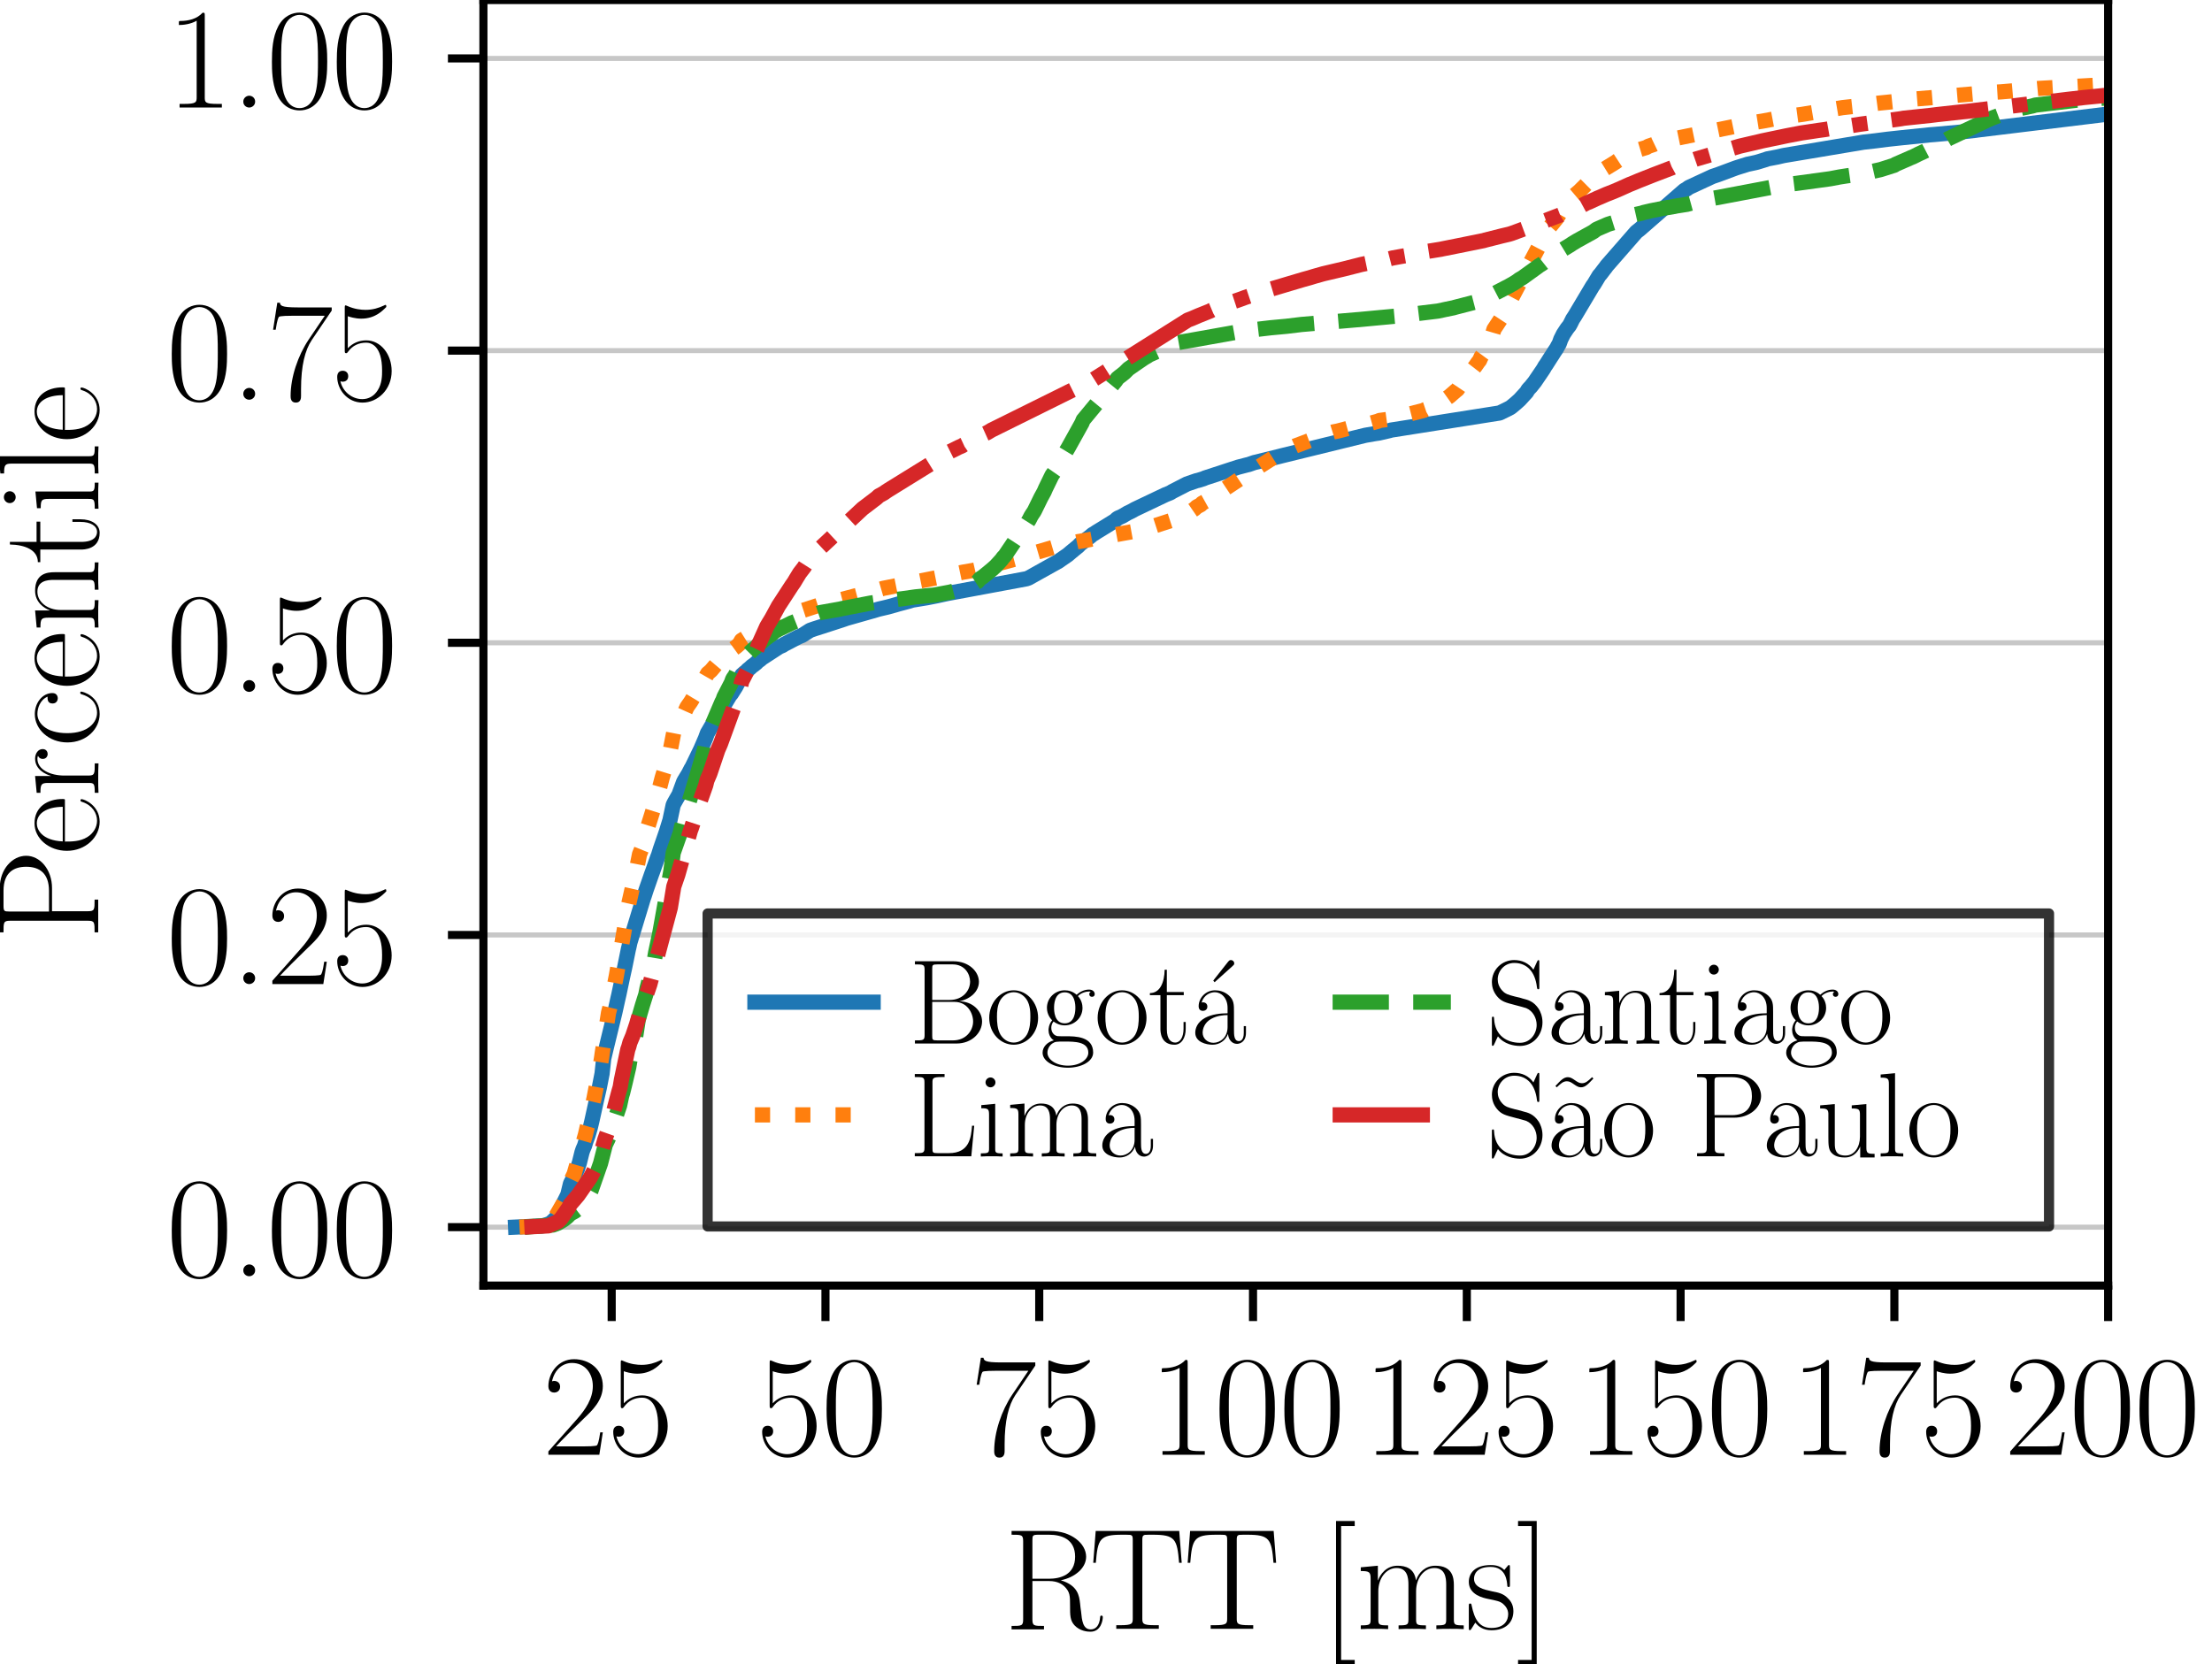 <?xml version="1.0" encoding="utf-8" standalone="no"?>
<!DOCTYPE svg PUBLIC "-//W3C//DTD SVG 1.1//EN"
  "http://www.w3.org/Graphics/SVG/1.1/DTD/svg11.dtd">
<svg xmlns:xlink="http://www.w3.org/1999/xlink" width="218.16pt" height="164.16pt" viewBox="0 0 218.16 164.16" xmlns="http://www.w3.org/2000/svg" version="1.1">
 <defs>
  <style type="text/css">*{stroke-linejoin: round; stroke-linecap: butt}</style>
 </defs>
 <g id="figure_1">
  <g id="patch_1">
   <path d="M 0 164.16 
L 218.16 164.16 
L 218.16 0 
L 0 0 
z
" style="fill: #ffffff"/>
  </g>
  <g id="axes_1">
   <g id="patch_2">
    <path d="M 47.677 126.814 
L 207.917 126.814 
L 207.917 0 
L 47.677 0 
z
" style="fill: #ffffff"/>
   </g>
   <g id="matplotlib.axis_1">
    <g id="xtick_1">
     <g id="line2d_1">
      <defs>
       <path id="m4a2f5cd9c6" d="M 0 0 
L 0 3.5 
" style="stroke: #000000; stroke-width: 0.8"/>
      </defs>
      <g>
       <use xlink:href="#m4a2f5cd9c6" x="60.328" y="126.814" style="stroke: #000000; stroke-width: 0.8"/>
      </g>
     </g>
     <g id="text_1">
      <!-- 25 -->
      <g transform="translate(53.499 143.5) scale(0.14 -0.14)">
       <defs>
        <path id="CMR17-32" d="M 2669 989 
L 2554 989 
C 2490 536 2438 459 2413 420 
C 2381 369 1920 369 1830 369 
L 602 369 
C 832 619 1280 1072 1824 1597 
C 2214 1967 2669 2402 2669 3035 
C 2669 3790 2067 4224 1395 4224 
C 691 4224 262 3604 262 3030 
C 262 2780 448 2748 525 2748 
C 589 2748 781 2787 781 3010 
C 781 3207 614 3264 525 3264 
C 486 3264 448 3258 422 3245 
C 544 3790 915 4058 1306 4058 
C 1862 4058 2227 3617 2227 3035 
C 2227 2479 1901 2000 1536 1584 
L 262 146 
L 262 0 
L 2515 0 
L 2669 989 
z
" transform="scale(0.016)"/>
        <path id="CMR17-35" d="M 730 3692 
C 794 3666 1056 3584 1325 3584 
C 1920 3584 2246 3911 2432 4100 
C 2432 4157 2432 4192 2394 4192 
C 2387 4192 2374 4192 2323 4163 
C 2099 4058 1837 3973 1517 3973 
C 1325 3973 1037 3999 723 4139 
C 653 4171 640 4171 634 4171 
C 602 4171 595 4164 595 4037 
L 595 2203 
C 595 2089 595 2057 659 2057 
C 691 2057 704 2070 736 2114 
C 941 2401 1222 2522 1542 2522 
C 1766 2522 2246 2382 2246 1289 
C 2246 1085 2246 715 2054 421 
C 1894 159 1645 25 1370 25 
C 947 25 518 320 403 814 
C 429 807 480 795 506 795 
C 589 795 749 840 749 1038 
C 749 1210 627 1280 506 1280 
C 358 1280 262 1190 262 1011 
C 262 454 704 -128 1382 -128 
C 2042 -128 2669 440 2669 1264 
C 2669 2030 2170 2624 1549 2624 
C 1222 2624 947 2503 730 2274 
L 730 3692 
z
" transform="scale(0.016)"/>
       </defs>
       <use xlink:href="#CMR17-32" transform="scale(0.996)"/>
       <use xlink:href="#CMR17-35" transform="translate(45.69 0) scale(0.996)"/>
      </g>
     </g>
    </g>
    <g id="xtick_2">
     <g id="line2d_2">
      <g>
       <use xlink:href="#m4a2f5cd9c6" x="81.412" y="126.814" style="stroke: #000000; stroke-width: 0.8"/>
      </g>
     </g>
     <g id="text_2">
      <!-- 50 -->
      <g transform="translate(74.583 143.5) scale(0.14 -0.14)">
       <defs>
        <path id="CMR17-30" d="M 2688 2025 
C 2688 2416 2682 3080 2413 3591 
C 2176 4039 1798 4198 1466 4198 
C 1158 4198 768 4058 525 3597 
C 269 3118 243 2524 243 2025 
C 243 1661 250 1106 448 619 
C 723 -39 1216 -128 1466 -128 
C 1760 -128 2208 -7 2470 600 
C 2662 1042 2688 1559 2688 2025 
z
M 1466 -26 
C 1056 -26 813 325 723 812 
C 653 1188 653 1738 653 2096 
C 653 2588 653 2997 736 3387 
C 858 3929 1216 4096 1466 4096 
C 1728 4096 2067 3923 2189 3400 
C 2272 3036 2278 2607 2278 2096 
C 2278 1680 2278 1169 2202 792 
C 2067 95 1690 -26 1466 -26 
z
" transform="scale(0.016)"/>
       </defs>
       <use xlink:href="#CMR17-35" transform="scale(0.996)"/>
       <use xlink:href="#CMR17-30" transform="translate(45.69 0) scale(0.996)"/>
      </g>
     </g>
    </g>
    <g id="xtick_3">
     <g id="line2d_3">
      <g>
       <use xlink:href="#m4a2f5cd9c6" x="102.496" y="126.814" style="stroke: #000000; stroke-width: 0.8"/>
      </g>
     </g>
     <g id="text_3">
      <!-- 75 -->
      <g transform="translate(95.668 143.5) scale(0.14 -0.14)">
       <defs>
        <path id="CMR17-37" d="M 2886 3941 
L 2886 4081 
L 1382 4081 
C 634 4081 621 4165 595 4288 
L 480 4288 
L 294 3094 
L 410 3094 
C 429 3215 474 3540 550 3661 
C 589 3712 1062 3712 1171 3712 
L 2579 3712 
L 1869 2661 
C 1395 1954 1069 999 1069 165 
C 1069 89 1069 -128 1299 -128 
C 1530 -128 1530 89 1530 171 
L 1530 465 
C 1530 1508 1709 2196 2003 2636 
L 2886 3941 
z
" transform="scale(0.016)"/>
       </defs>
       <use xlink:href="#CMR17-37" transform="scale(0.996)"/>
       <use xlink:href="#CMR17-35" transform="translate(45.69 0) scale(0.996)"/>
      </g>
     </g>
    </g>
    <g id="xtick_4">
     <g id="line2d_4">
      <g>
       <use xlink:href="#m4a2f5cd9c6" x="123.58" y="126.814" style="stroke: #000000; stroke-width: 0.8"/>
      </g>
     </g>
     <g id="text_4">
      <!-- 100 -->
      <g transform="translate(113.338 143.5) scale(0.14 -0.14)">
       <defs>
        <path id="CMR17-31" d="M 1702 4058 
C 1702 4192 1696 4192 1606 4192 
C 1357 3916 979 3827 621 3827 
C 602 3827 570 3827 563 3808 
C 557 3795 557 3782 557 3648 
C 755 3648 1088 3686 1344 3839 
L 1344 461 
C 1344 236 1331 160 781 160 
L 589 160 
L 589 0 
C 896 0 1216 0 1523 0 
C 1830 0 2150 0 2458 0 
L 2458 160 
L 2266 160 
C 1715 160 1702 230 1702 458 
L 1702 4058 
z
" transform="scale(0.016)"/>
       </defs>
       <use xlink:href="#CMR17-31" transform="scale(0.996)"/>
       <use xlink:href="#CMR17-30" transform="translate(45.69 0) scale(0.996)"/>
       <use xlink:href="#CMR17-30" transform="translate(91.381 0) scale(0.996)"/>
      </g>
     </g>
    </g>
    <g id="xtick_5">
     <g id="line2d_5">
      <g>
       <use xlink:href="#m4a2f5cd9c6" x="144.665" y="126.814" style="stroke: #000000; stroke-width: 0.8"/>
      </g>
     </g>
     <g id="text_5">
      <!-- 125 -->
      <g transform="translate(134.422 143.5) scale(0.14 -0.14)">
       <use xlink:href="#CMR17-31" transform="scale(0.996)"/>
       <use xlink:href="#CMR17-32" transform="translate(45.69 0) scale(0.996)"/>
       <use xlink:href="#CMR17-35" transform="translate(91.381 0) scale(0.996)"/>
      </g>
     </g>
    </g>
    <g id="xtick_6">
     <g id="line2d_6">
      <g>
       <use xlink:href="#m4a2f5cd9c6" x="165.749" y="126.814" style="stroke: #000000; stroke-width: 0.8"/>
      </g>
     </g>
     <g id="text_6">
      <!-- 150 -->
      <g transform="translate(155.506 143.5) scale(0.14 -0.14)">
       <use xlink:href="#CMR17-31" transform="scale(0.996)"/>
       <use xlink:href="#CMR17-35" transform="translate(45.69 0) scale(0.996)"/>
       <use xlink:href="#CMR17-30" transform="translate(91.381 0) scale(0.996)"/>
      </g>
     </g>
    </g>
    <g id="xtick_7">
     <g id="line2d_7">
      <g>
       <use xlink:href="#m4a2f5cd9c6" x="186.833" y="126.814" style="stroke: #000000; stroke-width: 0.8"/>
      </g>
     </g>
     <g id="text_7">
      <!-- 175 -->
      <g transform="translate(176.59 143.5) scale(0.14 -0.14)">
       <use xlink:href="#CMR17-31" transform="scale(0.996)"/>
       <use xlink:href="#CMR17-37" transform="translate(45.69 0) scale(0.996)"/>
       <use xlink:href="#CMR17-35" transform="translate(91.381 0) scale(0.996)"/>
      </g>
     </g>
    </g>
    <g id="xtick_8">
     <g id="line2d_8">
      <g>
       <use xlink:href="#m4a2f5cd9c6" x="207.917" y="126.814" style="stroke: #000000; stroke-width: 0.8"/>
      </g>
     </g>
     <g id="text_8">
      <!-- 200 -->
      <g transform="translate(197.675 143.5) scale(0.14 -0.14)">
       <use xlink:href="#CMR17-32" transform="scale(0.996)"/>
       <use xlink:href="#CMR17-30" transform="translate(45.69 0) scale(0.996)"/>
       <use xlink:href="#CMR17-30" transform="translate(91.381 0) scale(0.996)"/>
      </g>
     </g>
    </g>
    <g id="text_9">
     <!-- RTT [ms] -->
     <g transform="translate(99.024 160.673) scale(0.14 -0.14)">
      <defs>
       <path id="CMR17-52" d="M 2509 2146 
C 3117 2268 3629 2676 3629 3186 
C 3629 3785 2950 4326 2054 4326 
L 333 4326 
L 333 4160 
C 774 4160 845 4160 845 3873 
L 845 415 
C 845 128 774 128 333 128 
L 333 -26 
C 518 -26 851 -26 1050 -26 
C 1248 -26 1581 -26 1766 -26 
L 1766 128 
C 1325 128 1254 128 1254 417 
L 1254 2112 
L 2003 2112 
C 2368 2112 2573 1964 2662 1881 
C 2918 1632 2918 1459 2918 1024 
C 2918 595 2918 377 3110 160 
C 3354 -102 3680 -128 3821 -128 
C 4294 -128 4365 396 4365 503 
C 4365 540 4365 585 4307 585 
C 4256 585 4250 547 4250 522 
C 4218 112 4032 -26 3834 -26 
C 3482 -26 3443 375 3405 764 
C 3386 898 3373 993 3360 1133 
C 3322 1452 3270 1917 2509 2146 
z
M 1984 2214 
L 1254 2214 
L 1254 3913 
C 1254 4129 1267 4160 1523 4160 
L 1990 4160 
C 2522 4160 3142 3977 3142 3190 
C 3142 2372 2464 2214 1984 2214 
z
" transform="scale(0.016)"/>
       <path id="CMR17-54" d="M 3981 4326 
L 288 4326 
L 179 2918 
L 294 2918 
C 378 3976 467 4160 1453 4160 
C 1568 4160 1754 4160 1805 4154 
C 1926 4135 1926 4058 1926 3912 
L 1926 459 
C 1926 230 1907 160 1376 160 
L 1197 160 
L 1197 0 
C 1504 0 1824 0 2138 0 
C 2451 0 2771 0 3078 0 
L 3078 160 
L 2899 160 
C 2368 160 2349 230 2349 459 
L 2349 3912 
C 2349 4052 2349 4129 2464 4154 
C 2515 4160 2701 4160 2816 4160 
C 3795 4160 3891 3976 3974 2918 
L 4090 2918 
L 3981 4326 
z
" transform="scale(0.016)"/>
       <path id="CMR17-5b" d="M 1504 -1600 
L 1504 -1377 
L 902 -1377 
L 902 4544 
L 1504 4544 
L 1504 4767 
L 678 4767 
L 678 -1600 
L 1504 -1600 
z
" transform="scale(0.016)"/>
       <path id="CMR17-6d" d="M 4326 1933 
C 4326 2252 4269 2790 3507 2790 
C 3072 2790 2771 2496 2656 2151 
L 2650 2151 
C 2573 2676 2195 2790 1837 2790 
C 1331 2790 1069 2400 973 2144 
L 966 2144 
L 966 2790 
L 211 2720 
L 211 2554 
C 589 2554 646 2515 646 2208 
L 646 428 
C 646 184 621 153 211 153 
L 211 -13 
C 365 0 646 0 813 0 
C 979 0 1267 0 1421 -13 
L 1421 153 
C 1011 153 986 178 986 428 
L 986 1658 
C 986 2247 1344 2688 1792 2688 
C 2266 2688 2317 2266 2317 1958 
L 2317 428 
C 2317 184 2291 153 1882 153 
L 1882 -13 
C 2035 0 2317 0 2483 0 
C 2650 0 2938 0 3091 -13 
L 3091 153 
C 2682 153 2656 178 2656 428 
L 2656 1658 
C 2656 2247 3014 2688 3462 2688 
C 3936 2688 3987 2266 3987 1958 
L 3987 428 
C 3987 184 3962 153 3552 153 
L 3552 -13 
C 3706 0 3987 0 4154 0 
C 4320 0 4608 0 4762 -13 
L 4762 153 
C 4352 153 4326 178 4326 428 
L 4326 1933 
z
" transform="scale(0.016)"/>
       <path id="CMR17-73" d="M 1978 2697 
C 1978 2813 1971 2819 1933 2819 
C 1907 2819 1901 2813 1824 2717 
C 1805 2691 1747 2626 1728 2601 
C 1523 2819 1235 2819 1126 2819 
C 416 2819 160 2447 160 2076 
C 160 1498 813 1365 998 1325 
C 1402 1243 1542 1217 1677 1101 
C 1760 1025 1901 884 1901 654 
C 1901 384 1747 38 1158 38 
C 602 38 403 460 288 1021 
C 269 1110 269 1117 218 1117 
C 166 1117 160 1110 160 983 
L 160 63 
C 160 -51 166 -58 205 -58 
C 237 -58 243 -51 275 0 
C 314 57 410 211 448 276 
C 576 103 800 -64 1158 -64 
C 1792 -64 2131 283 2131 784 
C 2131 1112 1958 1285 1875 1362 
C 1683 1561 1459 1606 1190 1657 
C 838 1735 390 1825 390 2217 
C 390 2383 480 2737 1126 2737 
C 1811 2737 1850 2094 1862 1888 
C 1869 1856 1901 1849 1920 1849 
C 1978 1849 1978 1869 1978 1978 
L 1978 2697 
z
" transform="scale(0.016)"/>
       <path id="CMR17-5d" d="M 915 4767 
L 90 4767 
L 90 4544 
L 691 4544 
L 691 -1377 
L 90 -1377 
L 90 -1600 
L 915 -1600 
L 915 4767 
z
" transform="scale(0.016)"/>
      </defs>
      <use xlink:href="#CMR17-52" transform="scale(0.996)"/>
      <use xlink:href="#CMR17-54" transform="translate(59.984 0) scale(0.996)"/>
      <use xlink:href="#CMR17-54" transform="translate(126.494 0) scale(0.996)"/>
      <use xlink:href="#CMR17-5b" transform="translate(223.08 0) scale(0.996)"/>
      <use xlink:href="#CMR17-6d" transform="translate(247.951 0) scale(0.996)"/>
      <use xlink:href="#CMR17-73" transform="translate(324.87 0) scale(0.996)"/>
      <use xlink:href="#CMR17-5d" transform="translate(360.672 0) scale(0.996)"/>
     </g>
    </g>
   </g>
   <g id="matplotlib.axis_2">
    <g id="ytick_1">
     <g id="line2d_9">
      <path d="M 47.677 121.05 
L 207.917 121.05 
" clip-path="url(#p1a431ab17c)" style="fill: none; stroke: #b0b0b0; stroke-opacity: 0.7; stroke-width: 0.5; stroke-linecap: square"/>
     </g>
     <g id="line2d_10">
      <defs>
       <path id="m44f1f661a0" d="M 0 0 
L -3.5 0 
" style="stroke: #000000; stroke-width: 0.8"/>
      </defs>
      <g>
       <use xlink:href="#m44f1f661a0" x="47.677" y="121.05" style="stroke: #000000; stroke-width: 0.8"/>
      </g>
     </g>
     <g id="text_10">
      <!-- 0.00 -->
      <g transform="translate(16.398 125.893) scale(0.14 -0.14)">
       <defs>
        <path id="CMR17-2e" d="M 1062 261 
C 1062 420 934 522 800 522 
C 672 522 538 420 538 261 
C 538 102 666 0 800 0 
C 928 0 1062 102 1062 261 
z
" transform="scale(0.016)"/>
       </defs>
       <use xlink:href="#CMR17-30" transform="scale(0.996)"/>
       <use xlink:href="#CMR17-2e" transform="translate(45.69 0) scale(0.996)"/>
       <use xlink:href="#CMR17-30" transform="translate(70.562 0) scale(0.996)"/>
       <use xlink:href="#CMR17-30" transform="translate(116.252 0) scale(0.996)"/>
      </g>
     </g>
    </g>
    <g id="ytick_2">
     <g id="line2d_11">
      <path d="M 47.677 92.229 
L 207.917 92.229 
" clip-path="url(#p1a431ab17c)" style="fill: none; stroke: #b0b0b0; stroke-opacity: 0.7; stroke-width: 0.5; stroke-linecap: square"/>
     </g>
     <g id="line2d_12">
      <g>
       <use xlink:href="#m44f1f661a0" x="47.677" y="92.229" style="stroke: #000000; stroke-width: 0.8"/>
      </g>
     </g>
     <g id="text_11">
      <!-- 0.25 -->
      <g transform="translate(16.398 97.072) scale(0.14 -0.14)">
       <use xlink:href="#CMR17-30" transform="scale(0.996)"/>
       <use xlink:href="#CMR17-2e" transform="translate(45.69 0) scale(0.996)"/>
       <use xlink:href="#CMR17-32" transform="translate(70.562 0) scale(0.996)"/>
       <use xlink:href="#CMR17-35" transform="translate(116.252 0) scale(0.996)"/>
      </g>
     </g>
    </g>
    <g id="ytick_3">
     <g id="line2d_13">
      <path d="M 47.677 63.407 
L 207.917 63.407 
" clip-path="url(#p1a431ab17c)" style="fill: none; stroke: #b0b0b0; stroke-opacity: 0.7; stroke-width: 0.5; stroke-linecap: square"/>
     </g>
     <g id="line2d_14">
      <g>
       <use xlink:href="#m44f1f661a0" x="47.677" y="63.407" style="stroke: #000000; stroke-width: 0.8"/>
      </g>
     </g>
     <g id="text_12">
      <!-- 0.50 -->
      <g transform="translate(16.398 68.25) scale(0.14 -0.14)">
       <use xlink:href="#CMR17-30" transform="scale(0.996)"/>
       <use xlink:href="#CMR17-2e" transform="translate(45.69 0) scale(0.996)"/>
       <use xlink:href="#CMR17-35" transform="translate(70.562 0) scale(0.996)"/>
       <use xlink:href="#CMR17-30" transform="translate(116.252 0) scale(0.996)"/>
      </g>
     </g>
    </g>
    <g id="ytick_4">
     <g id="line2d_15">
      <path d="M 47.677 34.586 
L 207.917 34.586 
" clip-path="url(#p1a431ab17c)" style="fill: none; stroke: #b0b0b0; stroke-opacity: 0.7; stroke-width: 0.5; stroke-linecap: square"/>
     </g>
     <g id="line2d_16">
      <g>
       <use xlink:href="#m44f1f661a0" x="47.677" y="34.586" style="stroke: #000000; stroke-width: 0.8"/>
      </g>
     </g>
     <g id="text_13">
      <!-- 0.75 -->
      <g transform="translate(16.398 39.429) scale(0.14 -0.14)">
       <use xlink:href="#CMR17-30" transform="scale(0.996)"/>
       <use xlink:href="#CMR17-2e" transform="translate(45.69 0) scale(0.996)"/>
       <use xlink:href="#CMR17-37" transform="translate(70.562 0) scale(0.996)"/>
       <use xlink:href="#CMR17-35" transform="translate(116.252 0) scale(0.996)"/>
      </g>
     </g>
    </g>
    <g id="ytick_5">
     <g id="line2d_17">
      <path d="M 47.677 5.764 
L 207.917 5.764 
" clip-path="url(#p1a431ab17c)" style="fill: none; stroke: #b0b0b0; stroke-opacity: 0.7; stroke-width: 0.5; stroke-linecap: square"/>
     </g>
     <g id="line2d_18">
      <g>
       <use xlink:href="#m44f1f661a0" x="47.677" y="5.764" style="stroke: #000000; stroke-width: 0.8"/>
      </g>
     </g>
     <g id="text_14">
      <!-- 1.00 -->
      <g transform="translate(16.398 10.607) scale(0.14 -0.14)">
       <use xlink:href="#CMR17-31" transform="scale(0.996)"/>
       <use xlink:href="#CMR17-2e" transform="translate(45.69 0) scale(0.996)"/>
       <use xlink:href="#CMR17-30" transform="translate(70.562 0) scale(0.996)"/>
       <use xlink:href="#CMR17-30" transform="translate(116.252 0) scale(0.996)"/>
      </g>
     </g>
    </g>
    <g id="text_15">
     <!-- Percentile -->
     <g transform="translate(9.686 92.712) rotate(-90) scale(0.14 -0.14)">
      <defs>
       <path id="CMR17-50" d="M 1267 2042 
L 2291 2042 
C 3117 2042 3718 2578 3718 3184 
C 3718 3791 3130 4352 2291 4352 
L 333 4352 
L 333 4186 
C 774 4186 845 4186 845 3899 
L 845 446 
C 845 160 774 160 333 160 
L 333 0 
C 518 0 858 0 1056 0 
C 1254 0 1594 0 1779 0 
L 1779 160 
C 1338 160 1267 160 1267 446 
L 1267 2042 
z
M 1254 2176 
L 1254 3938 
C 1254 4155 1267 4186 1523 4186 
L 2170 4186 
C 2995 4186 3232 3714 3232 3184 
C 3232 2604 2950 2176 2170 2176 
L 1254 2176 
z
" transform="scale(0.016)"/>
       <path id="CMR17-65" d="M 2438 1472 
C 2464 1498 2464 1511 2464 1576 
C 2464 2238 2118 2816 1389 2816 
C 710 2816 173 2169 173 1383 
C 173 551 781 -64 1459 -64 
C 2176 -64 2458 607 2458 740 
C 2458 784 2419 784 2406 784 
C 2362 784 2355 771 2330 696 
C 2189 265 1837 51 1504 51 
C 1229 51 954 203 781 480 
C 582 803 582 1176 582 1472 
L 2438 1472 
z
M 589 1568 
C 634 2505 1126 2714 1382 2714 
C 1818 2714 2112 2297 2118 1568 
L 589 1568 
z
" transform="scale(0.016)"/>
       <path id="CMR17-72" d="M 960 1497 
C 960 2112 1222 2688 1702 2688 
C 1747 2688 1792 2682 1837 2662 
C 1837 2662 1696 2617 1696 2452 
C 1696 2298 1818 2234 1914 2234 
C 1990 2234 2131 2279 2131 2458 
C 2131 2663 1926 2790 1709 2790 
C 1222 2790 1011 2317 947 2093 
L 941 2093 
L 941 2790 
L 198 2720 
L 198 2554 
C 576 2554 634 2515 634 2208 
L 634 428 
C 634 184 608 153 198 153 
L 198 -13 
C 352 0 646 0 813 0 
C 998 0 1325 0 1498 -13 
L 1498 153 
C 1037 153 960 153 960 440 
L 960 1497 
z
" transform="scale(0.016)"/>
       <path id="CMR17-63" d="M 2234 2240 
C 2112 2240 1933 2240 1933 2017 
C 1933 1838 2080 1787 2163 1787 
C 2208 1787 2394 1807 2394 2024 
C 2394 2467 1958 2803 1466 2803 
C 787 2803 211 2178 211 1363 
C 211 516 813 -64 1466 -64 
C 2259 -64 2458 677 2458 748 
C 2458 774 2451 793 2406 793 
C 2362 793 2355 787 2330 703 
C 2163 180 1798 51 1523 51 
C 1114 51 621 427 621 1369 
C 621 2338 1094 2688 1472 2688 
C 1722 2688 2093 2573 2234 2240 
z
" transform="scale(0.016)"/>
       <path id="CMR17-6e" d="M 2656 1933 
C 2656 2259 2592 2790 1837 2790 
C 1331 2790 1069 2400 973 2144 
L 966 2144 
L 966 2790 
L 211 2720 
L 211 2554 
C 589 2554 646 2515 646 2208 
L 646 428 
C 646 184 621 153 211 153 
L 211 -13 
C 365 0 646 0 813 0 
C 979 0 1267 0 1421 -13 
L 1421 153 
C 1011 153 986 178 986 428 
L 986 1658 
C 986 2247 1344 2688 1792 2688 
C 2266 2688 2317 2266 2317 1958 
L 2317 428 
C 2317 184 2291 153 1882 153 
L 1882 -13 
C 2035 0 2317 0 2483 0 
C 2650 0 2938 0 3091 -13 
L 3091 153 
C 2682 153 2656 178 2656 428 
L 2656 1933 
z
" transform="scale(0.016)"/>
       <path id="CMR17-74" d="M 966 2560 
L 1862 2560 
L 1862 2725 
L 966 2725 
L 966 3904 
L 851 3904 
C 838 3245 614 2668 70 2668 
L 70 2560 
L 627 2560 
L 627 771 
C 627 650 627 -64 1370 -64 
C 1747 -64 1965 306 1965 777 
L 1965 1140 
L 1850 1140 
L 1850 783 
C 1850 344 1677 51 1408 51 
C 1222 51 966 178 966 758 
L 966 2560 
z
" transform="scale(0.016)"/>
       <path id="CMR17-69" d="M 992 3909 
C 992 4049 877 4170 730 4170 
C 589 4170 467 4056 467 3909 
C 467 3769 582 3648 730 3648 
C 870 3648 992 3763 992 3909 
z
M 243 2706 
L 243 2541 
C 602 2541 653 2502 653 2197 
L 653 427 
C 653 184 627 153 218 153 
L 218 -13 
C 371 0 646 0 806 0 
C 960 0 1222 0 1370 -13 
L 1370 153 
C 992 153 979 191 979 420 
L 979 2776 
L 243 2706 
z
" transform="scale(0.016)"/>
       <path id="CMR17-6c" d="M 979 4396 
L 218 4326 
L 218 4160 
C 595 4160 653 4122 653 3817 
L 653 426 
C 653 184 627 153 218 153 
L 218 -13 
C 371 0 653 0 813 0 
C 979 0 1261 0 1414 -13 
L 1414 153 
C 1005 153 979 178 979 426 
L 979 4396 
z
" transform="scale(0.016)"/>
      </defs>
      <use xlink:href="#CMR17-50" transform="scale(0.996)"/>
      <use xlink:href="#CMR17-65" transform="translate(59.984 0) scale(0.996)"/>
      <use xlink:href="#CMR17-72" transform="translate(100.47 0) scale(0.996)"/>
      <use xlink:href="#CMR17-63" transform="translate(135.75 0) scale(0.996)"/>
      <use xlink:href="#CMR17-65" transform="translate(176.236 0) scale(0.996)"/>
      <use xlink:href="#CMR17-6e" transform="translate(216.722 0) scale(0.996)"/>
      <use xlink:href="#CMR17-74" transform="translate(265.015 0) scale(0.996)"/>
      <use xlink:href="#CMR17-69" transform="translate(300.295 0) scale(0.996)"/>
      <use xlink:href="#CMR17-6c" transform="translate(325.166 0) scale(0.996)"/>
      <use xlink:href="#CMR17-65" transform="translate(350.037 0) scale(0.996)"/>
     </g>
    </g>
   </g>
   <g id="line2d_19">
    <path d="M 50.85 121.047 
L 53.481 120.925 
L 53.946 120.797 
L 54.31 120.654 
L 54.664 120.313 
L 54.814 120.17 
L 54.934 120.008 
L 56.001 117.854 
L 56.263 116.767 
L 56.37 116.557 
L 56.516 116.304 
L 56.953 115.307 
L 57.065 114.927 
L 57.14 114.713 
L 57.394 113.684 
L 57.49 113.397 
L 57.655 113.013 
L 57.808 112.508 
L 57.987 112.026 
L 58.066 111.764 
L 58.212 111.259 
L 58.376 110.573 
L 58.82 108.556 
L 59.104 107.313 
L 59.381 105.897 
L 59.539 104.431 
L 59.81 103.286 
L 60.641 99.871 
L 60.94 98.521 
L 61.031 98.128 
L 61.4 96.383 
L 61.588 95.533 
L 61.636 95.304 
L 61.986 93.58 
L 62.013 93.488 
L 62.126 92.97 
L 63.438 88.647 
L 63.544 88.346 
L 63.718 87.804 
L 64.274 86.21 
L 64.359 85.985 
L 64.872 84.541 
L 64.942 84.37 
L 65.142 83.73 
L 65.723 82.049 
L 66.075 80.912 
L 66.392 79.417 
L 66.496 79.206 
L 66.644 78.941 
L 66.962 78.39 
L 67.424 77.135 
L 67.519 76.961 
L 67.914 76.312 
L 68.156 75.84 
L 68.249 75.694 
L 69.069 74.003 
L 69.14 73.851 
L 69.585 72.821 
L 69.765 72.327 
L 69.88 72.132 
L 70.01 71.907 
L 70.193 71.593 
L 70.409 71.228 
L 71.996 68.583 
L 72.124 68.443 
L 72.405 67.998 
L 72.567 67.745 
L 73.164 66.597 
L 73.444 66.35 
L 73.579 66.253 
L 73.746 66.076 
L 73.966 65.902 
L 74.18 65.701 
L 74.301 65.625 
L 74.595 65.39 
L 74.725 65.247 
L 74.968 65.077 
L 75.121 64.937 
L 76.859 63.806 
L 77.19 63.666 
L 77.318 63.572 
L 78.753 62.825 
L 79.096 62.685 
L 79.753 62.268 
L 79.892 62.179 
L 80.363 62.015 
L 80.521 61.966 
L 82.334 61.381 
L 83.217 61.092 
L 83.475 61 
L 85.987 60.285 
L 86.083 60.263 
L 86.506 60.132 
L 86.679 60.083 
L 87.548 59.879 
L 87.681 59.843 
L 88.292 59.672 
L 88.607 59.578 
L 89.646 59.304 
L 89.971 59.2 
L 91.434 58.959 
L 92.457 58.758 
L 92.561 58.734 
L 93.414 58.548 
L 101.219 57.095 
L 101.418 57.028 
L 104.407 55.361 
L 104.61 55.215 
L 105.314 54.731 
L 105.433 54.627 
L 105.644 54.447 
L 106.096 54.076 
L 106.353 53.866 
L 106.516 53.689 
L 107.539 52.912 
L 107.754 52.726 
L 107.933 52.626 
L 108.155 52.476 
L 108.724 52.129 
L 110 51.34 
L 110.131 51.2 
L 110.263 51.108 
L 110.705 50.907 
L 111.215 50.606 
L 111.555 50.444 
L 111.934 50.234 
L 114.945 48.802 
L 115.431 48.607 
L 115.622 48.485 
L 117.068 47.742 
L 118.003 47.419 
L 118.161 47.386 
L 118.69 47.224 
L 118.857 47.148 
L 122.113 46.085 
L 122.96 45.865 
L 123.165 45.817 
L 123.7 45.631 
L 126.191 45.018 
L 126.421 44.958 
L 134.658 42.938 
L 135.613 42.773 
L 136.004 42.715 
L 137.07 42.469 
L 137.159 42.432 
L 147.899 40.738 
L 148.462 40.464 
L 148.949 40.217 
L 149.074 40.126 
L 149.469 39.797 
L 149.709 39.584 
L 149.874 39.434 
L 150.566 38.679 
L 150.686 38.465 
L 150.818 38.31 
L 150.975 38.149 
L 151.37 37.655 
L 151.486 37.481 
L 152.159 36.491 
L 152.254 36.342 
L 152.368 36.135 
L 152.478 35.983 
L 152.939 35.257 
L 153.068 35.063 
L 153.271 34.74 
L 153.521 34.368 
L 153.669 34.091 
L 153.781 33.902 
L 153.932 33.472 
L 154.188 32.96 
L 154.358 32.701 
L 154.551 32.409 
L 154.783 32.117 
L 154.901 31.903 
L 155.108 31.483 
L 155.305 31.184 
L 157.084 28.199 
L 157.199 28.046 
L 157.718 27.181 
L 157.855 27.032 
L 158.213 26.56 
L 158.341 26.401 
L 158.465 26.225 
L 161.379 22.886 
L 161.733 22.605 
L 166.113 18.782 
L 166.356 18.642 
L 166.568 18.486 
L 168.894 17.408 
L 169.455 17.219 
L 171.034 16.631 
L 171.242 16.555 
L 171.55 16.458 
L 172.235 16.244 
L 172.345 16.208 
L 173.132 16.04 
L 173.278 16.004 
L 174.18 15.729 
L 174.292 15.678 
L 175.283 15.489 
L 175.86 15.355 
L 176.008 15.327 
L 183.783 14.023 
L 184.956 13.892 
L 186.166 13.737 
L 187.591 13.582 
L 190.325 13.301 
L 190.827 13.262 
L 193.557 13.015 
L 193.658 12.985 
L 194.858 12.85 
L 195.002 12.826 
L 207.928 11.251 
L 207.928 11.251 
" clip-path="url(#p1a431ab17c)" style="fill: none; stroke: #1f77b4; stroke-width: 1.5; stroke-linecap: square"/>
   </g>
   <g id="line2d_20">
    <path d="M 51.238 121.044 
L 53.518 120.919 
L 53.901 120.781 
L 54.564 120.42 
L 55.828 118.246 
L 56.081 117.28 
L 56.292 116.505 
L 56.399 116.282 
L 56.625 115.809 
L 57.707 112.04 
L 57.751 111.875 
L 57.918 111.146 
L 58.277 109.905 
L 58.482 108.802 
L 58.583 108.362 
L 58.749 107.488 
L 58.82 107.107 
L 59.112 105.689 
L 59.159 105.413 
L 59.343 104.27 
L 59.387 103.942 
L 60.015 99.909 
L 60.141 99.423 
L 60.277 98.839 
L 60.327 98.596 
L 60.44 98.044 
L 60.794 96.218 
L 61.738 90.741 
L 61.881 89.73 
L 62.753 85.888 
L 63.072 84.272 
L 63.289 83.734 
L 63.494 82.998 
L 63.611 82.617 
L 63.763 81.98 
L 64.388 79.984 
L 64.519 79.576 
L 64.729 78.801 
L 65.086 77.573 
L 65.307 76.72 
L 66.012 74.414 
L 66.131 73.882 
L 66.444 72.28 
L 66.747 71.873 
L 66.882 71.656 
L 66.975 71.485 
L 67.749 69.765 
L 67.861 69.6 
L 68.119 69.233 
L 68.945 67.867 
L 69.165 67.532 
L 69.421 67.17 
L 69.514 66.993 
L 69.6 66.776 
L 69.799 66.428 
L 70.122 66.152 
L 70.283 65.962 
L 70.622 65.561 
L 70.771 65.266 
L 70.924 65.082 
L 71.237 64.859 
L 71.393 64.681 
L 71.581 64.543 
L 72.604 63.801 
L 72.92 63.525 
L 73.121 63.171 
L 73.724 62.79 
L 74.493 62.376 
L 74.817 62.179 
L 75.65 61.667 
L 76.343 61.273 
L 76.47 61.148 
L 77.48 60.754 
L 77.688 60.701 
L 81.506 59.46 
L 82.348 59.303 
L 83.099 59.112 
L 85.895 58.376 
L 86.431 58.232 
L 87.115 58.035 
L 92.524 56.958 
L 93.175 56.82 
L 94.988 56.439 
L 95.978 56.268 
L 96.203 56.216 
L 96.684 56.065 
L 100.3 55.099 
L 100.598 54.988 
L 101.057 54.823 
L 104.556 53.799 
L 106.339 53.425 
L 106.596 53.385 
L 110.322 52.689 
L 112.622 52.275 
L 115.871 51.224 
L 116.245 51.041 
L 116.656 50.837 
L 116.981 50.568 
L 117.47 50.41 
L 117.613 50.338 
L 117.833 50.187 
L 118.035 49.996 
L 118.42 49.793 
L 118.561 49.642 
L 119.142 49.32 
L 122.179 47.304 
L 122.737 46.956 
L 125.893 44.939 
L 126.051 44.834 
L 126.743 44.499 
L 126.934 44.368 
L 127.111 44.276 
L 127.756 43.987 
L 127.881 43.941 
L 129.959 43.153 
L 130.4 42.976 
L 130.498 42.923 
L 131.526 42.601 
L 131.902 42.529 
L 132.49 42.378 
L 133.19 42.188 
L 134.148 41.984 
L 134.239 41.971 
L 135.081 41.774 
L 135.906 41.551 
L 136.057 41.478 
L 136.986 41.354 
L 140.402 40.487 
L 140.54 40.408 
L 141.519 40.079 
L 141.795 39.915 
L 142.963 39.088 
L 143.566 38.562 
L 143.746 38.418 
L 143.9 38.188 
L 144.053 37.998 
L 144.226 37.794 
L 144.354 37.649 
L 144.562 37.439 
L 144.719 37.236 
L 144.849 37.072 
L 145.041 36.75 
L 145.192 36.579 
L 145.366 36.303 
L 145.519 36.106 
L 145.768 35.745 
L 145.922 35.554 
L 146.08 35.193 
L 146.249 34.963 
L 146.403 34.615 
L 146.553 34.385 
L 146.777 33.945 
L 146.885 33.775 
L 147.034 33.479 
L 147.145 33.157 
L 147.342 32.487 
L 148.037 31.43 
L 148.152 31.259 
L 148.408 30.662 
L 148.533 30.445 
L 152.644 22.676 
L 152.84 22.387 
L 152.999 22.203 
L 153.56 21.507 
L 153.759 21.178 
L 154.066 20.627 
L 154.215 20.482 
L 154.416 20.246 
L 154.587 20.081 
L 154.691 20.029 
L 154.777 19.898 
L 154.943 19.628 
L 155.105 19.444 
L 155.25 19.293 
L 155.762 18.86 
L 157.187 17.441 
L 157.309 17.317 
L 157.458 17.159 
L 157.844 16.936 
L 158.067 16.778 
L 159.362 15.983 
L 159.535 15.852 
L 160.683 15.103 
L 160.807 15.018 
L 162.364 14.552 
L 162.579 14.427 
L 163.101 14.249 
L 163.306 14.151 
L 163.989 13.98 
L 164.155 13.888 
L 172.852 12.102 
L 173.846 11.944 
L 176.421 11.458 
L 177.752 11.281 
L 181.71 10.618 
L 182.959 10.48 
L 185.25 10.178 
L 186.104 10.092 
L 188.157 9.876 
L 189.06 9.751 
L 190.972 9.593 
L 191.096 9.56 
L 194.971 9.232 
L 195.077 9.199 
L 197.339 9.061 
L 197.659 9.035 
L 199.721 8.858 
L 201.05 8.726 
L 207.485 8.365 
L 208.122 8.358 
L 208.122 8.358 
" clip-path="url(#p1a431ab17c)" style="fill: none; stroke-dasharray: 1.5,2.475; stroke-dashoffset: 0; stroke: #ff7f0e; stroke-width: 1.5"/>
   </g>
   <g id="line2d_21">
    <path d="M 51.782 121.048 
L 54.539 120.838 
L 55.041 120.652 
L 55.198 120.551 
L 55.553 120.341 
L 55.762 120.185 
L 55.932 120.052 
L 56.11 119.872 
L 56.223 119.746 
L 56.669 119.506 
L 56.826 119.397 
L 56.952 119.3 
L 57.065 119.172 
L 57.286 118.958 
L 57.428 118.804 
L 57.542 118.666 
L 57.797 118.356 
L 57.904 118.142 
L 58.001 117.998 
L 58.182 117.649 
L 58.287 117.452 
L 59.23 114.754 
L 59.706 112.912 
L 59.929 112.451 
L 60.135 111.972 
L 60.259 111.637 
L 60.452 111.012 
L 61.112 109.04 
L 61.316 108.089 
L 61.41 107.793 
L 61.647 106.827 
L 62.013 105.264 
L 62.126 104.594 
L 62.237 104.274 
L 62.474 103.321 
L 62.636 102.613 
L 62.946 100.591 
L 63.292 99.398 
L 63.377 99.111 
L 63.674 98.171 
L 63.7 98.081 
L 63.813 97.49 
L 64.038 96.618 
L 64.276 95.652 
L 64.385 95.249 
L 64.543 94.671 
L 64.658 93.99 
L 64.948 92.63 
L 65.08 91.994 
L 66.17 85.886 
L 66.396 84.132 
L 67.074 82.209 
L 67.187 81.688 
L 67.462 80.688 
L 67.619 80.224 
L 68.024 78.896 
L 68.187 78.367 
L 68.246 78.172 
L 69.27 74.709 
L 69.507 73.807 
L 69.701 72.751 
L 71.198 69.248 
L 71.288 69.089 
L 71.409 68.751 
L 72.134 67.35 
L 72.247 67.031 
L 72.329 66.883 
L 72.48 66.673 
L 72.581 66.478 
L 73.256 65.063 
L 73.498 64.84 
L 73.833 64.497 
L 74.15 64.174 
L 74.659 63.741 
L 74.784 63.596 
L 75.052 63.394 
L 75.488 63.013 
L 75.72 62.835 
L 76.159 62.521 
L 76.365 62.313 
L 76.839 62.052 
L 77.187 61.891 
L 78.08 61.448 
L 78.502 61.283 
L 78.716 61.191 
L 79.56 60.882 
L 80.913 60.426 
L 82.867 60.079 
L 83.044 60.034 
L 85.893 59.484 
L 87.181 59.31 
L 87.322 59.267 
L 88.983 59.064 
L 90.296 58.878 
L 92.158 58.698 
L 93.682 58.411 
L 94.383 58.233 
L 95.363 57.914 
L 95.504 57.85 
L 95.871 57.689 
L 96.008 57.633 
L 96.412 57.37 
L 96.638 57.098 
L 96.95 56.894 
L 97.657 56.316 
L 97.792 56.205 
L 97.967 56.053 
L 98.218 55.826 
L 98.787 55.2 
L 98.934 54.995 
L 99.102 54.826 
L 99.947 53.575 
L 100.243 53.121 
L 100.462 52.885 
L 100.697 52.59 
L 100.808 52.408 
L 100.921 52.193 
L 101.497 51.283 
L 101.679 50.926 
L 101.816 50.707 
L 101.975 50.474 
L 102.053 50.328 
L 102.662 49.084 
L 102.977 48.51 
L 103.121 48.178 
L 103.747 46.889 
L 103.99 46.539 
L 104.417 45.753 
L 104.541 45.544 
L 105.024 44.764 
L 105.143 44.52 
L 105.323 44.222 
L 106.712 41.719 
L 106.825 41.432 
L 109.531 38.157 
L 109.662 38.031 
L 110.04 37.568 
L 110.194 37.332 
L 110.421 37.144 
L 110.586 37.024 
L 110.742 36.898 
L 110.909 36.765 
L 111.094 36.581 
L 111.289 36.386 
L 111.952 35.925 
L 112.83 35.324 
L 113.175 35.124 
L 113.306 35.028 
L 115.59 33.991 
L 116.237 33.788 
L 122.432 32.685 
L 123.741 32.516 
L 125.329 32.33 
L 126.879 32.186 
L 128.371 32.006 
L 133.745 31.546 
L 134.063 31.522 
L 136.245 31.316 
L 136.301 31.312 
L 137.809 31.171 
L 141.823 30.683 
L 142.567 30.522 
L 143.374 30.357 
L 143.502 30.316 
L 145.907 29.695 
L 146.635 29.363 
L 146.922 29.224 
L 147.082 29.117 
L 148.314 28.477 
L 148.45 28.404 
L 148.741 28.26 
L 149.055 28.08 
L 149.205 27.999 
L 149.641 27.725 
L 149.844 27.571 
L 150.158 27.391 
L 151.655 26.311 
L 151.779 26.215 
L 151.985 26.087 
L 152.14 25.986 
L 152.413 25.77 
L 152.711 25.568 
L 153.264 25.163 
L 153.423 25.059 
L 153.737 24.855 
L 154.927 24.129 
L 155.055 24.037 
L 155.54 23.744 
L 157.15 22.853 
L 157.452 22.626 
L 157.595 22.559 
L 158.562 22.137 
L 158.697 22.092 
L 159.197 21.936 
L 160.191 21.553 
L 160.689 21.343 
L 161.243 21.176 
L 161.921 21.024 
L 162.11 20.959 
L 162.851 20.786 
L 164.201 20.516 
L 165.14 20.362 
L 165.351 20.315 
L 166.381 20.154 
L 167.455 19.861 
L 167.574 19.839 
L 168.506 19.64 
L 169.525 19.462 
L 170.419 19.289 
L 175.448 18.336 
L 176.39 18.186 
L 177.117 18.096 
L 180.508 17.633 
L 181.442 17.456 
L 182.118 17.351 
L 183.326 17.182 
L 183.774 17.111 
L 185.485 16.727 
L 186.829 16.299 
L 186.948 16.216 
L 188.52 15.528 
L 188.657 15.477 
L 188.95 15.333 
L 189.189 15.209 
L 189.842 14.909 
L 191.063 14.273 
L 191.277 14.179 
L 191.561 14.018 
L 191.777 13.915 
L 192.044 13.757 
L 192.17 13.676 
L 195.996 11.855 
L 196.545 11.615 
L 196.674 11.566 
L 197.225 11.36 
L 198.145 11.014 
L 198.944 10.782 
L 199.08 10.737 
L 200.465 10.45 
L 200.733 10.367 
L 205.218 9.836 
L 207.385 9.692 
L 207.978 9.647 
L 207.978 9.647 
" clip-path="url(#p1a431ab17c)" style="fill: none; stroke-dasharray: 5.55,2.4; stroke-dashoffset: 0; stroke: #2ca02c; stroke-width: 1.5"/>
   </g>
   <g id="line2d_22">
    <path d="M 51.714 121.05 
L 54.07 120.925 
L 55.059 120.49 
L 55.38 120.151 
L 56.11 119.096 
L 56.224 118.827 
L 56.995 117.928 
L 58.2 116.197 
L 58.378 115.871 
L 58.886 114.868 
L 59.094 114.42 
L 59.653 112.41 
L 60.156 111.002 
L 60.518 109.638 
L 61.028 107.72 
L 61.17 107.235 
L 61.283 106.543 
L 61.914 103.535 
L 62.013 103.259 
L 62.126 102.841 
L 62.402 102.186 
L 62.775 101.072 
L 63.153 99.793 
L 63.268 99.528 
L 64.087 97.11 
L 66.111 89.535 
L 66.452 87.457 
L 66.858 86.269 
L 68.096 81.924 
L 68.19 81.681 
L 68.743 79.986 
L 68.772 79.804 
L 69.604 77.457 
L 69.718 76.99 
L 70.012 76.305 
L 70.802 73.962 
L 71.053 73.391 
L 72.917 68.281 
L 73.15 67.217 
L 73.789 65.979 
L 74.212 64.887 
L 74.664 64.003 
L 74.777 63.686 
L 75.63 61.793 
L 76.119 60.983 
L 76.773 59.781 
L 77.376 58.857 
L 78.091 57.756 
L 78.321 57.428 
L 78.536 57.066 
L 78.86 56.537 
L 79.317 55.941 
L 79.989 54.881 
L 80.318 54.6 
L 80.521 54.415 
L 85.082 50.161 
L 85.356 49.956 
L 86.465 49.11 
L 86.673 48.916 
L 87.182 48.636 
L 87.379 48.493 
L 87.605 48.345 
L 92.764 45.153 
L 93.124 44.92 
L 93.637 44.578 
L 94.535 44.131 
L 94.904 43.971 
L 95.02 43.891 
L 95.325 43.75 
L 95.748 43.523 
L 95.861 43.446 
L 96.984 42.854 
L 97.37 42.68 
L 97.79 42.428 
L 107.787 37.473 
L 117.145 31.574 
L 117.554 31.419 
L 118.179 31.148 
L 119.363 30.674 
L 119.476 30.607 
L 120.06 30.363 
L 120.251 30.231 
L 120.685 30.082 
L 121.08 29.939 
L 121.874 29.679 
L 122.337 29.517 
L 122.82 29.338 
L 123.477 29.12 
L 123.703 29.009 
L 128.517 27.575 
L 129.183 27.392 
L 129.578 27.269 
L 130.504 27.007 
L 131.839 26.693 
L 132.553 26.524 
L 134.257 26.091 
L 134.976 25.941 
L 136.229 25.702 
L 136.342 25.67 
L 137.016 25.532 
L 137.35 25.447 
L 138.309 25.274 
L 139.085 25.14 
L 140.126 24.945 
L 140.497 24.839 
L 141.175 24.736 
L 142.134 24.58 
L 142.246 24.553 
L 143.833 24.237 
L 146.349 23.728 
L 146.467 23.688 
L 148.136 23.267 
L 148.853 23.098 
L 149.088 23.025 
L 151.611 22.095 
L 151.917 21.955 
L 153.868 21.209 
L 154.122 21.063 
L 154.968 20.744 
L 155.24 20.636 
L 155.945 20.313 
L 156.475 20.026 
L 156.741 19.924 
L 157.573 19.539 
L 157.777 19.457 
L 158.418 19.176 
L 159.165 18.881 
L 159.771 18.623 
L 160.667 18.217 
L 161.216 17.996 
L 161.645 17.814 
L 163.05 17.258 
L 164.905 16.548 
L 165.017 16.487 
L 165.888 16.162 
L 166.303 16.026 
L 166.756 15.866 
L 167.203 15.71 
L 171.576 14.418 
L 172.472 14.21 
L 173.813 13.895 
L 176.207 13.396 
L 176.345 13.369 
L 177.683 13.113 
L 178.35 13.015 
L 179.355 12.863 
L 179.967 12.781 
L 180.875 12.622 
L 181.167 12.563 
L 182.615 12.386 
L 182.73 12.368 
L 183.424 12.26 
L 187.46 11.716 
L 187.744 11.663 
L 190.454 11.377 
L 191.041 11.304 
L 193.458 11.037 
L 193.974 10.987 
L 203.763 9.824 
L 203.945 9.801 
L 205.386 9.637 
L 205.501 9.622 
L 207.308 9.443 
L 207.918 9.375 
L 207.918 9.375 
" clip-path="url(#p1a431ab17c)" style="fill: none; stroke-dasharray: 9.6,2.4,1.5,2.4; stroke-dashoffset: 0; stroke: #d62728; stroke-width: 1.5"/>
   </g>
   <g id="patch_3">
    <path d="M 47.677 126.814 
L 47.677 0 
" style="fill: none; stroke: #000000; stroke-width: 0.8; stroke-linejoin: miter; stroke-linecap: square"/>
   </g>
   <g id="patch_4">
    <path d="M 207.917 126.814 
L 207.917 0 
" style="fill: none; stroke: #000000; stroke-width: 0.8; stroke-linejoin: miter; stroke-linecap: square"/>
   </g>
   <g id="patch_5">
    <path d="M 47.677 126.814 
L 207.917 126.814 
" style="fill: none; stroke: #000000; stroke-width: 0.8; stroke-linejoin: miter; stroke-linecap: square"/>
   </g>
   <g id="patch_6">
    <path d="M 47.677 0 
L 207.917 0 
" style="fill: none; stroke: #000000; stroke-width: 0.8; stroke-linejoin: miter; stroke-linecap: square"/>
   </g>
   <g id="legend_1">
    <g id="patch_7">
     <path d="M 69.789 120.983 
L 202.086 120.983 
L 202.086 90.109 
L 69.789 90.109 
z
" style="fill: #ffffff; opacity: 0.8; stroke: #000000; stroke-linejoin: miter"/>
    </g>
    <g id="line2d_23">
     <path d="M 74.454 98.856 
L 80.285 98.856 
L 86.116 98.856 
" style="fill: none; stroke: #1f77b4; stroke-width: 1.5; stroke-linecap: square"/>
    </g>
    <g id="text_16">
     <!-- Bogotá -->
     <g transform="translate(89.614 102.937) scale(0.117 -0.117)">
      <defs>
       <path id="CMR17-42" d="M 333 4352 
L 333 4186 
C 774 4186 845 4186 845 3900 
L 845 452 
C 845 166 774 166 333 166 
L 333 0 
L 2534 0 
C 3354 0 3885 583 3885 1164 
C 3885 1741 3360 2233 2675 2233 
C 3290 2356 3718 2771 3718 3264 
C 3718 3802 3194 4352 2368 4352 
L 333 4352 
z
M 1248 2304 
L 1248 3937 
C 1248 4155 1261 4186 1517 4186 
L 2336 4186 
C 2970 4186 3251 3674 3251 3277 
C 3251 2791 2861 2304 2170 2304 
L 1248 2304 
z
M 1517 166 
C 1261 166 1248 197 1248 413 
L 1248 2202 
L 2432 2202 
C 3091 2202 3411 1625 3411 1162 
C 3411 699 3046 166 2349 166 
L 1517 166 
z
" transform="scale(0.016)"/>
       <path id="CMR17-6f" d="M 2758 1356 
C 2758 2176 2163 2816 1466 2816 
C 768 2816 173 2176 173 1356 
C 173 551 768 -64 1466 -64 
C 2163 -64 2758 551 2758 1356 
z
M 1466 51 
C 1165 51 909 230 762 480 
C 602 767 582 1126 582 1408 
C 582 1677 595 2010 762 2298 
C 890 2509 1139 2714 1466 2714 
C 1754 2714 1997 2554 2150 2330 
C 2349 2029 2349 1607 2349 1408 
C 2349 1158 2336 775 2163 467 
C 1984 173 1709 51 1466 51 
z
" transform="scale(0.016)"/>
       <path id="CMR17-67" d="M 710 1164 
C 832 1068 1043 960 1299 960 
C 1805 960 2240 1357 2240 1888 
C 2240 2054 2189 2310 1997 2509 
C 2176 2692 2438 2752 2586 2752 
C 2611 2752 2650 2752 2682 2734 
C 2656 2728 2598 2703 2598 2605 
C 2598 2527 2656 2471 2739 2471 
C 2835 2471 2886 2533 2886 2614 
C 2886 2731 2790 2854 2586 2854 
C 2330 2854 2106 2738 1926 2580 
C 1734 2753 1504 2816 1299 2816 
C 794 2816 358 2419 358 1888 
C 358 1522 570 1292 634 1228 
C 442 1004 442 743 442 711 
C 442 545 506 302 723 168 
C 390 85 128 -169 128 -486 
C 128 -943 736 -1280 1466 -1280 
C 2170 -1280 2803 -956 2803 -479 
C 2803 384 1856 384 1363 384 
C 1216 384 954 384 922 391 
C 723 423 589 602 589 826 
C 589 883 589 1024 710 1164 
z
M 1299 1068 
C 736 1068 736 1760 736 1889 
C 736 2016 736 2708 1299 2708 
C 1862 2708 1862 2016 1862 1889 
C 1862 1760 1862 1068 1299 1068 
z
M 1466 -1171 
C 826 -1171 384 -835 384 -486 
C 384 -289 493 -105 634 -4 
C 794 104 858 104 1293 104 
C 1818 104 2547 104 2547 -486 
C 2547 -835 2106 -1171 1466 -1171 
z
" transform="scale(0.016)"/>
       <path id="CMR17-13" d="M 2221 4091 
C 2298 4161 2317 4174 2317 4244 
C 2317 4339 2234 4416 2144 4416 
C 2067 4416 2042 4384 1978 4308 
L 1254 3390 
C 1210 3333 1210 3327 1210 3320 
C 1210 3314 1267 3256 1280 3244 
L 2221 4091 
z
" transform="scale(0.016)"/>
       <path id="CMR17-61" d="M 2304 1653 
C 2304 2072 2304 2294 2035 2543 
C 1798 2752 1523 2816 1306 2816 
C 800 2816 435 2407 435 1971 
C 435 1728 627 1728 666 1728 
C 749 1728 896 1778 896 1954 
C 896 2112 774 2181 666 2181 
C 640 2181 608 2174 589 2168 
C 723 2592 1069 2714 1293 2714 
C 1613 2714 1965 2429 1965 1885 
L 1965 1600 
C 1587 1600 1133 1549 774 1357 
C 371 1133 256 813 256 570 
C 256 77 832 -64 1171 -64 
C 1523 -64 1850 139 1990 511 
C 2003 233 2182 -18 2464 -18 
C 2598 -18 2938 70 2938 567 
L 2938 920 
L 2822 920 
L 2822 562 
C 2822 178 2650 128 2566 128 
C 2304 128 2304 458 2304 738 
L 2304 1653 
z
M 1965 870 
C 1965 317 1568 38 1216 38 
C 896 38 646 275 646 570 
C 646 761 730 1100 1101 1305 
C 1408 1478 1760 1504 1965 1504 
L 1965 870 
z
" transform="scale(0.016)"/>
      </defs>
      <use xlink:href="#CMR17-42" transform="scale(0.996)"/>
      <use xlink:href="#CMR17-6f" transform="translate(65.189 0) scale(0.996)"/>
      <use xlink:href="#CMR17-67" transform="translate(110.879 0) scale(0.996)"/>
      <use xlink:href="#CMR17-6f" transform="translate(156.57 0) scale(0.996)"/>
      <use xlink:href="#CMR17-74" transform="translate(202.26 0) scale(0.996)"/>
      <use xlink:href="#CMR17-13" transform="translate(237.541 0) scale(0.996)"/>
      <use xlink:href="#CMR17-61" transform="translate(237.541 0) scale(0.996)"/>
     </g>
    </g>
    <g id="line2d_24">
     <path d="M 74.454 109.978 
L 80.285 109.978 
L 86.116 109.978 
" style="fill: none; stroke-dasharray: 1.5,2.475; stroke-dashoffset: 0; stroke: #ff7f0e; stroke-width: 1.5"/>
    </g>
    <g id="text_17">
     <!-- Lima -->
     <g transform="translate(89.614 114.059) scale(0.117 -0.117)">
      <defs>
       <path id="CMR17-4c" d="M 3469 1615 
L 3354 1615 
C 3302 983 3219 166 2125 166 
L 1530 166 
C 1274 166 1261 197 1261 414 
L 1261 3898 
C 1261 4129 1274 4192 1760 4192 
L 1901 4192 
L 1901 4352 
C 1638 4352 1331 4352 1069 4352 
C 870 4352 512 4352 326 4352 
L 326 4192 
C 768 4192 838 4192 838 3905 
L 838 452 
C 838 166 768 166 326 166 
L 326 0 
L 3315 0 
L 3469 1615 
z
" transform="scale(0.016)"/>
      </defs>
      <use xlink:href="#CMR17-4c" transform="scale(0.996)"/>
      <use xlink:href="#CMR17-69" transform="translate(57.381 0) scale(0.996)"/>
      <use xlink:href="#CMR17-6d" transform="translate(82.252 0) scale(0.996)"/>
      <use xlink:href="#CMR17-61" transform="translate(159.172 0) scale(0.996)"/>
     </g>
    </g>
    <g id="line2d_25">
     <path d="M 131.43 98.856 
L 137.261 98.856 
L 143.092 98.856 
" style="fill: none; stroke-dasharray: 5.55,2.4; stroke-dashoffset: 0; stroke: #2ca02c; stroke-width: 1.5"/>
    </g>
    <g id="text_18">
     <!-- Santiago -->
     <g transform="translate(146.591 102.937) scale(0.117 -0.117)">
      <defs>
       <path id="CMR17-53" d="M 2803 4290 
C 2803 4404 2797 4411 2758 4411 
C 2720 4411 2707 4385 2682 4328 
L 2490 3907 
C 2246 4257 1875 4416 1472 4416 
C 819 4416 294 3901 294 3253 
C 294 3056 339 2776 557 2510 
C 794 2218 1018 2167 1530 2033 
C 1722 1982 2042 1899 2106 1874 
C 2470 1722 2662 1341 2662 985 
C 2662 527 2336 38 1779 38 
C 1094 38 454 419 410 1311 
C 403 1413 397 1419 352 1419 
C 301 1419 294 1413 294 1285 
L 294 -1 
C 294 -115 301 -122 339 -122 
C 384 -122 397 -90 486 108 
C 493 127 493 140 614 381 
C 934 -39 1472 -128 1779 -128 
C 2477 -128 2970 451 2970 1124 
C 2970 1454 2848 1708 2778 1823 
C 2509 2230 2221 2306 1914 2382 
C 1869 2402 1856 2402 1498 2490 
C 1152 2579 1005 2624 845 2796 
C 666 2992 602 3196 602 3399 
C 602 3812 934 4263 1478 4263 
C 2157 4263 2579 3786 2675 2993 
C 2694 2878 2701 2872 2746 2872 
C 2803 2872 2803 2891 2803 2999 
L 2803 4290 
z
" transform="scale(0.016)"/>
      </defs>
      <use xlink:href="#CMR17-53" transform="scale(0.996)"/>
      <use xlink:href="#CMR17-61" transform="translate(50.895 0) scale(0.996)"/>
      <use xlink:href="#CMR17-6e" transform="translate(96.586 0) scale(0.996)"/>
      <use xlink:href="#CMR17-74" transform="translate(144.879 0) scale(0.996)"/>
      <use xlink:href="#CMR17-69" transform="translate(180.16 0) scale(0.996)"/>
      <use xlink:href="#CMR17-61" transform="translate(205.031 0) scale(0.996)"/>
      <use xlink:href="#CMR17-67" transform="translate(250.721 0) scale(0.996)"/>
      <use xlink:href="#CMR17-6f" transform="translate(296.412 0) scale(0.996)"/>
     </g>
    </g>
    <g id="line2d_26">
     <path d="M 131.43 109.978 
L 137.261 109.978 
L 143.092 109.978 
" style="fill: none; stroke-dasharray: 9.6,2.4,1.5,2.4; stroke-dashoffset: 0; stroke: #d62728; stroke-width: 1.5"/>
    </g>
    <g id="text_19">
     <!-- São Paulo -->
     <g transform="translate(146.591 114.059) scale(0.117 -0.117)">
      <defs>
       <path id="CMR17-7e" d="M 2400 4184 
C 2182 3980 2061 3865 1862 3865 
C 1722 3865 1626 3932 1491 4024 
C 1363 4111 1261 4184 1120 4184 
C 890 4184 730 4004 461 3718 
L 531 3648 
C 749 3850 870 3968 1069 3968 
C 1210 3968 1306 3900 1440 3808 
C 1568 3722 1670 3648 1811 3648 
C 2042 3648 2202 3828 2470 4114 
L 2400 4184 
z
" transform="scale(0.016)"/>
       <path id="CMR17-75" d="M 1882 2693 
L 1882 2528 
C 2259 2528 2317 2489 2317 2186 
L 2317 1032 
C 2317 500 2029 38 1555 38 
C 1030 38 986 348 986 678 
L 986 2763 
L 211 2693 
L 211 2528 
C 467 2528 640 2528 646 2274 
L 646 1058 
C 646 633 646 361 813 183 
C 896 101 1056 -64 1517 -64 
C 2061 -64 2272 377 2323 506 
L 2330 506 
L 2330 -63 
L 3091 -63 
L 3091 128 
C 2714 128 2656 166 2656 473 
L 2656 2763 
L 1882 2693 
z
" transform="scale(0.016)"/>
      </defs>
      <use xlink:href="#CMR17-53" transform="scale(0.996)"/>
      <use xlink:href="#CMR17-7e" transform="translate(50.895 0) scale(0.996)"/>
      <use xlink:href="#CMR17-61" transform="translate(50.895 0) scale(0.996)"/>
      <use xlink:href="#CMR17-6f" transform="translate(96.586 0) scale(0.996)"/>
      <use xlink:href="#CMR17-50" transform="translate(172.352 0) scale(0.996)"/>
      <use xlink:href="#CMR17-61" transform="translate(232.336 0) scale(0.996)"/>
      <use xlink:href="#CMR17-75" transform="translate(278.027 0) scale(0.996)"/>
      <use xlink:href="#CMR17-6c" transform="translate(328.922 0) scale(0.996)"/>
      <use xlink:href="#CMR17-6f" transform="translate(353.793 0) scale(0.996)"/>
     </g>
    </g>
   </g>
  </g>
 </g>
 <defs>
  <clipPath id="p1a431ab17c">
   <rect x="47.677" y="0" width="160.24" height="126.814"/>
  </clipPath>
 </defs>
</svg>
